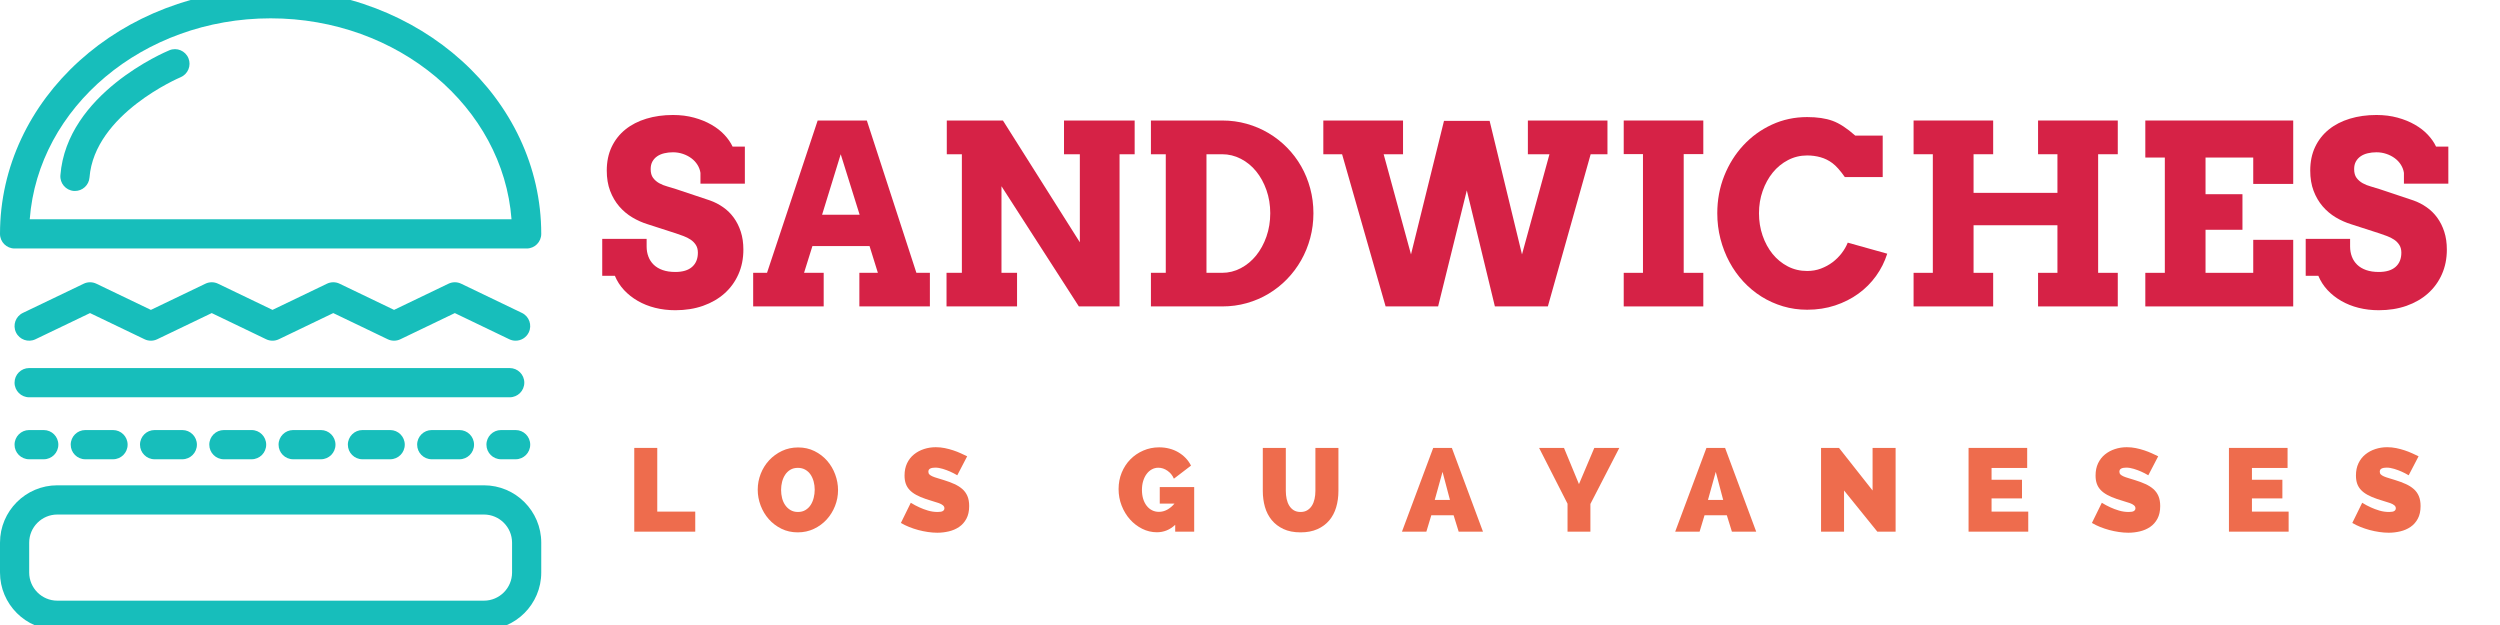 <?xml version="1.0" encoding="UTF-8"?>
<svg xmlns="http://www.w3.org/2000/svg" xmlns:xlink="http://www.w3.org/1999/xlink" width="1500pt" height="375pt" viewBox="0 0 1500 375" version="1.2">
<defs>
<g>
<symbol overflow="visible" id="glyph0-0">
<path style="stroke:none;" d="M 7.5 -111.547 L 76.375 -111.547 L 76.375 0 L 7.5 0 Z M 15.078 -7.5 L 68.875 -7.5 L 68.875 -103.969 L 15.078 -103.969 Z M 15.078 -7.5 "/>
</symbol>
<symbol overflow="visible" id="glyph0-1">
<path style="stroke:none;" d="M 61.953 -80.125 C 61.703 -81.844 61.098 -83.461 60.141 -84.984 C 59.191 -86.504 57.969 -87.816 56.469 -88.922 C 54.977 -90.023 53.285 -90.895 51.391 -91.531 C 49.504 -92.164 47.531 -92.484 45.469 -92.484 C 43.602 -92.484 41.859 -92.285 40.234 -91.891 C 38.617 -91.504 37.211 -90.906 36.016 -90.094 C 34.816 -89.281 33.859 -88.238 33.141 -86.969 C 32.43 -85.695 32.078 -84.176 32.078 -82.406 C 32.078 -80.195 32.555 -78.441 33.516 -77.141 C 34.473 -75.848 35.695 -74.781 37.188 -73.938 C 38.688 -73.102 40.344 -72.441 42.156 -71.953 C 43.969 -71.461 45.734 -70.926 47.453 -70.344 L 67.688 -63.578 C 70.488 -62.586 73.113 -61.234 75.562 -59.516 C 78.02 -57.805 80.141 -55.723 81.922 -53.266 C 83.711 -50.816 85.125 -48 86.156 -44.812 C 87.188 -41.625 87.703 -38.039 87.703 -34.062 C 87.703 -28.664 86.707 -23.734 84.719 -19.266 C 82.738 -14.805 79.957 -10.984 76.375 -7.797 C 72.789 -4.609 68.5 -2.129 63.5 -0.359 C 58.5 1.398 52.957 2.281 46.875 2.281 C 42.602 2.281 38.566 1.801 34.766 0.844 C 30.961 -0.113 27.488 -1.5 24.344 -3.312 C 21.207 -5.125 18.461 -7.289 16.109 -9.812 C 13.754 -12.344 11.914 -15.203 10.594 -18.391 L 3.016 -18.391 L 3.016 -40.547 L 29.656 -40.547 L 29.656 -35.984 C 29.656 -33.773 30.008 -31.738 30.719 -29.875 C 31.426 -28.008 32.488 -26.391 33.906 -25.016 C 35.332 -23.641 37.125 -22.57 39.281 -21.812 C 41.445 -21.051 43.977 -20.672 46.875 -20.672 C 51.281 -20.672 54.633 -21.688 56.938 -23.719 C 59.25 -25.758 60.406 -28.598 60.406 -32.234 C 60.406 -34.086 60 -35.641 59.188 -36.891 C 58.383 -38.148 57.344 -39.207 56.062 -40.062 C 54.789 -40.914 53.367 -41.633 51.797 -42.219 C 50.223 -42.812 48.676 -43.359 47.156 -43.859 L 30.312 -49.297 C 27.125 -50.273 24.047 -51.645 21.078 -53.406 C 18.109 -55.176 15.484 -57.383 13.203 -60.031 C 10.922 -62.688 9.102 -65.789 7.75 -69.344 C 6.406 -72.906 5.734 -76.969 5.734 -81.531 C 5.734 -86.82 6.711 -91.539 8.672 -95.688 C 10.641 -99.832 13.391 -103.328 16.922 -106.172 C 20.453 -109.016 24.645 -111.172 29.5 -112.641 C 34.352 -114.117 39.676 -114.859 45.469 -114.859 C 50.031 -114.859 54.25 -114.328 58.125 -113.266 C 62 -112.211 65.469 -110.801 68.531 -109.031 C 71.602 -107.27 74.203 -105.25 76.328 -102.969 C 78.461 -100.688 80.098 -98.32 81.234 -95.875 L 88.594 -95.875 L 88.594 -73.656 L 61.953 -73.656 Z M 61.953 -80.125 "/>
</symbol>
<symbol overflow="visible" id="glyph0-2">
<path style="stroke:none;" d="M 65.703 -20.156 L 76.812 -20.156 L 71.812 -36.203 L 37.531 -36.203 L 32.516 -20.156 L 44.297 -20.156 L 44.297 0 L 1.984 0 L 1.984 -20.156 L 10.297 -20.156 L 40.688 -111.547 L 70.188 -111.547 L 99.922 -20.156 L 108.016 -20.156 L 108.016 0 L 65.703 0 Z M 43.344 -55.031 L 65.859 -55.031 L 54.516 -91.312 Z M 43.344 -55.031 "/>
</symbol>
<symbol overflow="visible" id="glyph0-3">
<path style="stroke:none;" d="M 78.797 -111.547 L 121.188 -111.547 L 121.188 -91.312 L 112.125 -91.312 L 112.125 0 L 87.703 0 L 41.281 -72.109 L 41.281 -20.156 L 50.625 -20.156 L 50.625 0 L 8.312 0 L 8.312 -20.156 L 17.516 -20.156 L 17.516 -91.312 L 8.469 -91.312 L 8.469 -111.547 L 42.156 -111.547 L 88.297 -38.484 L 88.297 -91.312 L 78.797 -91.312 Z M 78.797 -111.547 "/>
</symbol>
<symbol overflow="visible" id="glyph0-4">
<path style="stroke:none;" d="M 6.031 -111.547 L 48.859 -111.547 C 53.961 -111.547 58.852 -110.883 63.531 -109.562 C 68.219 -108.238 72.582 -106.375 76.625 -103.969 C 80.676 -101.562 84.359 -98.676 87.672 -95.312 C 90.984 -91.957 93.816 -88.219 96.172 -84.094 C 98.523 -79.977 100.336 -75.539 101.609 -70.781 C 102.891 -66.02 103.531 -61.066 103.531 -55.922 C 103.531 -50.766 102.891 -45.805 101.609 -41.047 C 100.336 -36.297 98.523 -31.848 96.172 -27.703 C 93.816 -23.555 90.984 -19.773 87.672 -16.359 C 84.359 -12.953 80.676 -10.035 76.625 -7.609 C 72.582 -5.18 68.219 -3.305 63.531 -1.984 C 58.852 -0.66 53.961 0 48.859 0 L 6.031 0 L 6.031 -20.156 L 14.938 -20.156 L 14.938 -91.312 L 6.031 -91.312 Z M 39.359 -91.312 L 39.359 -20.156 L 48.703 -20.156 C 52.68 -20.156 56.438 -21.086 59.969 -22.953 C 63.5 -24.816 66.562 -27.352 69.156 -30.562 C 71.758 -33.781 73.82 -37.562 75.344 -41.906 C 76.863 -46.25 77.625 -50.922 77.625 -55.922 C 77.625 -60.867 76.863 -65.5 75.344 -69.812 C 73.82 -74.133 71.758 -77.891 69.156 -81.078 C 66.562 -84.266 63.5 -86.766 59.969 -88.578 C 56.438 -90.398 52.68 -91.312 48.703 -91.312 Z M 39.359 -91.312 "/>
</symbol>
<symbol overflow="visible" id="glyph0-5">
<path style="stroke:none;" d="M 124.203 -111.547 L 171.953 -111.547 L 171.953 -91.312 L 161.875 -91.312 L 136.188 0 L 104.406 0 L 87.562 -69.609 L 70.344 0 L 38.844 0 L 12.734 -91.312 L 1.469 -91.312 L 1.469 -111.547 L 49.297 -111.547 L 49.297 -91.312 L 37.672 -91.312 L 54.078 -31.203 L 73.875 -111.328 L 101.25 -111.328 L 120.672 -31.203 L 137.156 -91.312 L 124.203 -91.312 Z M 124.203 -111.547 "/>
</symbol>
<symbol overflow="visible" id="glyph0-6">
<path style="stroke:none;" d="M 8.312 -111.547 L 56.062 -111.547 L 56.062 -91.391 L 44.297 -91.391 L 44.297 -20.156 L 56.062 -20.156 L 56.062 0 L 8.312 0 L 8.312 -20.156 L 19.859 -20.156 L 19.859 -91.391 L 8.312 -91.391 Z M 8.312 -111.547 "/>
</symbol>
<symbol overflow="visible" id="glyph0-7">
<path style="stroke:none;" d="M 81.375 -77.625 C 78.625 -81.551 76.145 -84.332 73.938 -85.969 C 71.738 -87.613 69.363 -88.789 66.812 -89.5 C 64.258 -90.219 61.582 -90.578 58.781 -90.578 C 54.664 -90.578 50.844 -89.656 47.312 -87.812 C 43.781 -85.977 40.723 -83.477 38.141 -80.312 C 35.566 -77.145 33.547 -73.461 32.078 -69.266 C 30.609 -65.078 29.875 -60.629 29.875 -55.922 C 29.875 -51.16 30.598 -46.68 32.047 -42.484 C 33.492 -38.297 35.488 -34.629 38.031 -31.484 C 40.582 -28.348 43.625 -25.859 47.156 -24.016 C 50.695 -22.18 54.57 -21.266 58.781 -21.266 C 61.727 -21.266 64.477 -21.742 67.031 -22.703 C 69.582 -23.66 71.898 -24.922 73.984 -26.484 C 76.066 -28.055 77.891 -29.859 79.453 -31.891 C 81.023 -33.93 82.254 -36.055 83.141 -38.266 L 106.828 -31.641 C 105.305 -26.828 103.07 -22.375 100.125 -18.281 C 97.188 -14.188 93.645 -10.641 89.5 -7.641 C 85.363 -4.648 80.707 -2.297 75.531 -0.578 C 70.352 1.129 64.77 1.984 58.781 1.984 C 53.727 1.984 48.895 1.297 44.281 -0.078 C 39.676 -1.453 35.375 -3.391 31.375 -5.891 C 27.383 -8.391 23.754 -11.406 20.484 -14.938 C 17.223 -18.469 14.441 -22.379 12.141 -26.672 C 9.836 -30.961 8.047 -35.57 6.766 -40.5 C 5.492 -45.438 4.859 -50.578 4.859 -55.922 C 4.859 -63.91 6.254 -71.398 9.047 -78.391 C 11.848 -85.379 15.676 -91.484 20.531 -96.703 C 25.383 -101.93 31.082 -106.055 37.625 -109.078 C 44.176 -112.098 51.227 -113.609 58.781 -113.609 C 64.82 -113.609 69.898 -112.859 74.016 -111.359 C 78.141 -109.859 82.676 -106.906 87.625 -102.5 L 104.109 -102.5 L 104.109 -77.625 Z M 81.375 -77.625 "/>
</symbol>
<symbol overflow="visible" id="glyph0-8">
<path style="stroke:none;" d="M 83 -111.547 L 130.828 -111.547 L 130.828 -91.312 L 119.047 -91.312 L 119.047 -20.156 L 130.828 -20.156 L 130.828 0 L 83 0 L 83 -20.156 L 94.625 -20.156 L 94.625 -48.703 L 44.297 -48.703 L 44.297 -20.156 L 56.062 -20.156 L 56.062 0 L 8.312 0 L 8.312 -20.156 L 19.859 -20.156 L 19.859 -91.312 L 8.312 -91.312 L 8.312 -111.547 L 56.062 -111.547 L 56.062 -91.312 L 44.297 -91.312 L 44.297 -68.141 L 94.625 -68.141 L 94.625 -91.312 L 83 -91.312 Z M 83 -111.547 "/>
</symbol>
<symbol overflow="visible" id="glyph0-9">
<path style="stroke:none;" d="M 8.312 -111.547 L 97.047 -111.547 L 97.047 -73.5 L 73.062 -73.5 L 73.062 -89.328 L 44.438 -89.328 L 44.438 -67.328 L 66.594 -67.328 L 66.594 -45.984 L 44.438 -45.984 L 44.438 -20.156 L 73.062 -20.156 L 73.062 -39.953 L 97.047 -39.953 L 97.047 0 L 8.312 0 L 8.312 -20.156 L 20.016 -20.156 L 20.016 -89.328 L 8.312 -89.328 Z M 8.312 -111.547 "/>
</symbol>
<symbol overflow="visible" id="glyph1-0">
<path style="stroke:none;" d=""/>
</symbol>
<symbol overflow="visible" id="glyph1-1">
<path style="stroke:none;" d="M 4.312 0 L 4.312 -50.25 L 18.109 -50.25 L 18.109 -12.031 L 40.906 -12.031 L 40.906 0 Z M 4.312 0 "/>
</symbol>
<symbol overflow="visible" id="glyph1-2">
<path style="stroke:none;" d="M 25.625 0.422 C 22.031 0.422 18.758 -0.305 15.812 -1.766 C 12.863 -3.234 10.336 -5.156 8.234 -7.531 C 6.141 -9.914 4.516 -12.641 3.359 -15.703 C 2.203 -18.773 1.625 -21.938 1.625 -25.188 C 1.625 -28.488 2.223 -31.672 3.422 -34.734 C 4.629 -37.805 6.316 -40.508 8.484 -42.844 C 10.66 -45.176 13.223 -47.039 16.172 -48.438 C 19.117 -49.832 22.363 -50.531 25.906 -50.531 C 29.488 -50.531 32.754 -49.797 35.703 -48.328 C 38.648 -46.867 41.172 -44.938 43.266 -42.531 C 45.367 -40.125 46.984 -37.383 48.109 -34.312 C 49.242 -31.25 49.812 -28.113 49.812 -24.906 C 49.812 -21.602 49.207 -18.43 48 -15.391 C 46.801 -12.348 45.141 -9.66 43.016 -7.328 C 40.898 -4.992 38.352 -3.117 35.375 -1.703 C 32.406 -0.285 29.156 0.422 25.625 0.422 Z M 15.641 -25.047 C 15.641 -23.348 15.836 -21.707 16.234 -20.125 C 16.641 -18.551 17.266 -17.148 18.109 -15.922 C 18.961 -14.691 20.023 -13.695 21.297 -12.938 C 22.578 -12.188 24.066 -11.812 25.766 -11.812 C 27.504 -11.812 29.008 -12.203 30.281 -12.984 C 31.562 -13.766 32.602 -14.781 33.406 -16.031 C 34.207 -17.281 34.805 -18.707 35.203 -20.312 C 35.609 -21.914 35.812 -23.539 35.812 -25.188 C 35.812 -26.883 35.598 -28.523 35.172 -30.109 C 34.742 -31.691 34.117 -33.082 33.297 -34.281 C 32.473 -35.488 31.422 -36.457 30.141 -37.188 C 28.867 -37.914 27.383 -38.281 25.688 -38.281 C 23.938 -38.281 22.438 -37.898 21.188 -37.141 C 19.938 -36.391 18.898 -35.391 18.078 -34.141 C 17.254 -32.891 16.641 -31.473 16.234 -29.891 C 15.836 -28.316 15.641 -26.703 15.641 -25.047 Z M 15.641 -25.047 "/>
</symbol>
<symbol overflow="visible" id="glyph1-3">
<path style="stroke:none;" d="M 34.75 -33.828 C 33.332 -34.672 31.867 -35.426 30.359 -36.094 C 29.086 -36.656 27.66 -37.18 26.078 -37.672 C 24.492 -38.172 22.945 -38.422 21.438 -38.422 C 20.219 -38.422 19.238 -38.234 18.5 -37.859 C 17.77 -37.484 17.406 -36.848 17.406 -35.953 C 17.406 -35.285 17.617 -34.738 18.047 -34.312 C 18.473 -33.895 19.086 -33.508 19.891 -33.156 C 20.691 -32.801 21.672 -32.457 22.828 -32.125 C 23.984 -31.789 25.289 -31.391 26.75 -30.922 C 29.062 -30.211 31.148 -29.43 33.016 -28.578 C 34.879 -27.734 36.469 -26.734 37.781 -25.578 C 39.102 -24.422 40.117 -23.016 40.828 -21.359 C 41.535 -19.711 41.891 -17.711 41.891 -15.359 C 41.891 -12.336 41.332 -9.801 40.219 -7.75 C 39.113 -5.695 37.656 -4.055 35.844 -2.828 C 34.031 -1.598 31.977 -0.711 29.688 -0.172 C 27.395 0.367 25.094 0.641 22.781 0.641 C 20.945 0.641 19.062 0.492 17.125 0.203 C 15.188 -0.078 13.258 -0.473 11.344 -0.984 C 9.438 -1.504 7.598 -2.117 5.828 -2.828 C 4.066 -3.535 2.43 -4.336 0.922 -5.234 L 6.859 -17.344 C 8.516 -16.301 10.238 -15.379 12.031 -14.578 C 13.539 -13.867 15.25 -13.227 17.156 -12.656 C 19.07 -12.094 21.02 -11.812 23 -11.812 C 24.508 -11.812 25.555 -12.008 26.141 -12.406 C 26.734 -12.812 27.031 -13.348 27.031 -14.016 C 27.031 -14.723 26.734 -15.32 26.141 -15.812 C 25.555 -16.312 24.742 -16.75 23.703 -17.125 C 22.672 -17.5 21.477 -17.875 20.125 -18.25 C 18.781 -18.633 17.352 -19.086 15.844 -19.609 C 13.633 -20.359 11.727 -21.172 10.125 -22.047 C 8.52 -22.922 7.195 -23.91 6.156 -25.016 C 5.113 -26.117 4.344 -27.379 3.844 -28.797 C 3.352 -30.211 3.109 -31.844 3.109 -33.688 C 3.109 -36.469 3.613 -38.922 4.625 -41.047 C 5.645 -43.172 7.023 -44.938 8.766 -46.344 C 10.516 -47.758 12.508 -48.832 14.75 -49.562 C 16.988 -50.301 19.359 -50.672 21.859 -50.672 C 23.703 -50.672 25.492 -50.492 27.234 -50.141 C 28.984 -49.785 30.672 -49.336 32.297 -48.797 C 33.93 -48.254 35.453 -47.66 36.859 -47.016 C 38.273 -46.379 39.551 -45.781 40.688 -45.219 Z M 34.75 -33.828 "/>
</symbol>
<symbol overflow="visible" id="glyph1-4">
<path style="stroke:none;" d=""/>
</symbol>
<symbol overflow="visible" id="glyph1-5">
<path style="stroke:none;" d="M 35.594 -4.109 C 32.438 -1.129 28.781 0.359 24.625 0.359 C 21.508 0.359 18.562 -0.336 15.781 -1.734 C 13 -3.129 10.555 -5.004 8.453 -7.359 C 6.359 -9.711 4.695 -12.457 3.469 -15.594 C 2.238 -18.738 1.625 -22.055 1.625 -25.547 C 1.625 -29.086 2.25 -32.379 3.5 -35.422 C 4.75 -38.461 6.469 -41.102 8.656 -43.344 C 10.852 -45.582 13.438 -47.348 16.406 -48.641 C 19.383 -49.941 22.57 -50.594 25.969 -50.594 C 28.094 -50.594 30.117 -50.344 32.047 -49.844 C 33.984 -49.352 35.773 -48.625 37.422 -47.656 C 39.078 -46.688 40.551 -45.531 41.844 -44.188 C 43.145 -42.844 44.223 -41.32 45.078 -39.625 L 34.812 -31.781 C 33.969 -33.758 32.68 -35.348 30.953 -36.547 C 29.234 -37.754 27.406 -38.359 25.469 -38.359 C 24.062 -38.359 22.754 -38.023 21.547 -37.359 C 20.348 -36.703 19.312 -35.781 18.438 -34.594 C 17.562 -33.414 16.875 -32.016 16.375 -30.391 C 15.883 -28.766 15.641 -26.984 15.641 -25.047 C 15.641 -23.066 15.883 -21.273 16.375 -19.672 C 16.875 -18.066 17.57 -16.688 18.469 -15.531 C 19.363 -14.375 20.438 -13.477 21.688 -12.844 C 22.938 -12.207 24.316 -11.891 25.828 -11.891 C 27.523 -11.891 29.164 -12.312 30.75 -13.156 C 32.332 -14.008 33.805 -15.238 35.172 -16.844 L 26.328 -16.844 L 26.328 -26.75 L 46.984 -26.75 L 46.984 0 L 35.594 0 Z M 35.594 -4.109 "/>
</symbol>
<symbol overflow="visible" id="glyph1-6">
<path style="stroke:none;" d="M 26.188 -11.812 C 27.789 -11.812 29.156 -12.164 30.281 -12.875 C 31.414 -13.582 32.336 -14.516 33.047 -15.672 C 33.754 -16.828 34.27 -18.16 34.594 -19.672 C 34.926 -21.18 35.094 -22.766 35.094 -24.422 L 35.094 -50.25 L 48.906 -50.25 L 48.906 -24.422 C 48.906 -20.922 48.453 -17.648 47.547 -14.609 C 46.648 -11.566 45.258 -8.938 43.375 -6.719 C 41.488 -4.5 39.117 -2.754 36.266 -1.484 C 33.41 -0.211 30.051 0.422 26.188 0.422 C 22.176 0.422 18.742 -0.25 15.891 -1.594 C 13.035 -2.938 10.688 -4.738 8.844 -7 C 7 -9.27 5.648 -11.898 4.797 -14.891 C 3.953 -17.891 3.531 -21.066 3.531 -24.422 L 3.531 -50.25 L 17.344 -50.25 L 17.344 -24.422 C 17.344 -22.766 17.504 -21.172 17.828 -19.641 C 18.16 -18.109 18.68 -16.766 19.391 -15.609 C 20.098 -14.453 21.004 -13.531 22.109 -12.844 C 23.223 -12.156 24.582 -11.812 26.188 -11.812 Z M 26.188 -11.812 "/>
</symbol>
<symbol overflow="visible" id="glyph1-7">
<path style="stroke:none;" d="M -0.562 0 L 18.188 -50.25 L 29.375 -50.25 L 48.047 0 L 33.469 0 L 30.422 -9.844 L 17.047 -9.844 L 14.078 0 Z M 23.781 -35.875 L 19.109 -19.031 L 28.234 -19.031 Z M 23.781 -35.875 "/>
</symbol>
<symbol overflow="visible" id="glyph1-8">
<path style="stroke:none;" d="M 14.016 -50.25 L 23 -28.516 L 32.203 -50.25 L 47.203 -50.25 L 29.859 -16.625 L 29.859 0 L 16.141 0 L 16.141 -16.766 L -0.922 -50.25 Z M 14.016 -50.25 "/>
</symbol>
<symbol overflow="visible" id="glyph1-9">
<path style="stroke:none;" d="M 18.109 -24.703 L 18.109 0 L 4.312 0 L 4.312 -50.25 L 15.078 -50.25 L 35.234 -24.703 L 35.234 -50.25 L 49.047 -50.25 L 49.047 0 L 38.078 0 Z M 18.109 -24.703 "/>
</symbol>
<symbol overflow="visible" id="glyph1-10">
<path style="stroke:none;" d="M 40.125 -12.031 L 40.125 0 L 4.312 0 L 4.312 -50.25 L 39.484 -50.25 L 39.484 -38.219 L 18.109 -38.219 L 18.109 -31.141 L 36.375 -31.141 L 36.375 -19.953 L 18.109 -19.953 L 18.109 -12.031 Z M 40.125 -12.031 "/>
</symbol>
</g>
<clipPath id="clip1">
  <path d="M 0 0 L 324.75 0 L 324.75 150 L 0 150 Z M 0 0 "/>
</clipPath>
<clipPath id="clip2">
  <path d="M 0 291 L 324.75 291 L 324.75 375 L 0 375 Z M 0 291 "/>
</clipPath>
</defs>
<g id="surface1">
<g style="fill:rgb(83.919%,13.329%,27.449%);fill-opacity:1;">
  <use xlink:href="#glyph0-1" x="358.323" y="183.852"/>
</g>
<g style="fill:rgb(83.919%,13.329%,27.449%);fill-opacity:1;">
  <use xlink:href="#glyph0-2" x="449.915" y="183.852"/>
</g>
<g style="fill:rgb(83.919%,13.329%,27.449%);fill-opacity:1;">
  <use xlink:href="#glyph0-3" x="559.606" y="183.852"/>
</g>
<g style="fill:rgb(83.919%,13.329%,27.449%);fill-opacity:1;">
  <use xlink:href="#glyph0-4" x="684.524" y="183.852"/>
</g>
<g style="fill:rgb(83.919%,13.329%,27.449%);fill-opacity:1;">
  <use xlink:href="#glyph0-5" x="792.523" y="183.852"/>
</g>
<g style="fill:rgb(83.919%,13.329%,27.449%);fill-opacity:1;">
  <use xlink:href="#glyph0-6" x="965.923" y="183.852"/>
</g>
<g style="fill:rgb(83.919%,13.329%,27.449%);fill-opacity:1;">
  <use xlink:href="#glyph0-7" x="1025.513" y="183.852"/>
</g>
<g style="fill:rgb(83.919%,13.329%,27.449%);fill-opacity:1;">
  <use xlink:href="#glyph0-8" x="1139.838" y="183.852"/>
</g>
<g style="fill:rgb(83.919%,13.329%,27.449%);fill-opacity:1;">
  <use xlink:href="#glyph0-9" x="1278.882" y="183.852"/>
</g>
<g style="fill:rgb(83.919%,13.329%,27.449%);fill-opacity:1;">
  <use xlink:href="#glyph0-1" x="1380.406" y="183.852"/>
</g>
<g style="fill:rgb(93.329%,42.349%,30.199%);fill-opacity:1;">
  <use xlink:href="#glyph1-1" x="376.246" y="318.995"/>
</g>
<g style="fill:rgb(93.329%,42.349%,30.199%);fill-opacity:1;">
  <use xlink:href="#glyph1-2" x="453.015" y="318.995"/>
</g>
<g style="fill:rgb(93.329%,42.349%,30.199%);fill-opacity:1;">
  <use xlink:href="#glyph1-3" x="539.616" y="318.995"/>
</g>
<g style="fill:rgb(93.329%,42.349%,30.199%);fill-opacity:1;">
  <use xlink:href="#glyph1-4" x="618.436" y="318.995"/>
</g>
<g style="fill:rgb(93.329%,42.349%,30.199%);fill-opacity:1;">
  <use xlink:href="#glyph1-5" x="669.528" y="318.995"/>
</g>
<g style="fill:rgb(93.329%,42.349%,30.199%);fill-opacity:1;">
  <use xlink:href="#glyph1-6" x="754.148" y="318.995"/>
</g>
<g style="fill:rgb(93.329%,42.349%,30.199%);fill-opacity:1;">
  <use xlink:href="#glyph1-7" x="841.74" y="318.995"/>
</g>
<g style="fill:rgb(93.329%,42.349%,30.199%);fill-opacity:1;">
  <use xlink:href="#glyph1-8" x="924.38" y="318.995"/>
</g>
<g style="fill:rgb(93.329%,42.349%,30.199%);fill-opacity:1;">
  <use xlink:href="#glyph1-7" x="1005.675" y="318.995"/>
</g>
<g style="fill:rgb(93.329%,42.349%,30.199%);fill-opacity:1;">
  <use xlink:href="#glyph1-9" x="1088.315" y="318.995"/>
</g>
<g style="fill:rgb(93.329%,42.349%,30.199%);fill-opacity:1;">
  <use xlink:href="#glyph1-10" x="1176.826" y="318.995"/>
</g>
<g style="fill:rgb(93.329%,42.349%,30.199%);fill-opacity:1;">
  <use xlink:href="#glyph1-3" x="1254.232" y="318.995"/>
</g>
<g style="fill:rgb(93.329%,42.349%,30.199%);fill-opacity:1;">
  <use xlink:href="#glyph1-10" x="1333.052" y="318.995"/>
</g>
<g style="fill:rgb(93.329%,42.349%,30.199%);fill-opacity:1;">
  <use xlink:href="#glyph1-3" x="1410.457" y="318.995"/>
</g>
<g clip-path="url(#clip1)" clip-rule="nonzero">
<path style=" stroke:none;fill-rule:nonzero;fill:rgb(9.019%,74.509%,73.329%);fill-opacity:1;" d="M 315.996 149.098 L 8.758 149.098 C 3.922 149.098 0 145.172 0 140.332 C 0 59.352 72.84 -6.535 162.375 -6.535 C 251.91 -6.535 324.75 59.348 324.75 140.332 C 324.75 145.172 320.832 149.098 315.996 149.098 Z M 17.84 131.566 L 306.91 131.566 C 301.844 64.324 238.953 11 162.375 11 C 85.797 11 22.906 64.324 17.84 131.566 Z M 17.84 131.566 "/>
</g>
<path style=" stroke:none;fill-rule:nonzero;fill:rgb(9.019%,74.509%,73.329%);fill-opacity:1;" d="M 309.367 204.418 C 308.094 204.418 306.801 204.141 305.586 203.555 L 272.902 187.848 L 240.223 203.555 C 237.82 204.711 235.039 204.711 232.645 203.555 L 199.961 187.848 L 167.289 203.555 C 164.887 204.711 162.105 204.711 159.703 203.555 L 127.031 187.848 L 94.32 203.555 C 91.93 204.711 89.137 204.707 86.75 203.559 L 54.012 187.844 L 21.27 203.559 C 16.922 205.652 11.676 203.812 9.59 199.441 C 7.5 195.082 9.344 189.84 13.703 187.75 L 50.23 170.219 C 52.613 169.07 55.41 169.07 57.797 170.219 L 90.535 185.934 L 123.246 170.223 C 125.641 169.066 128.426 169.066 130.828 170.223 L 163.5 185.93 L 196.172 170.223 C 198.57 169.066 201.355 169.066 203.75 170.223 L 236.434 185.93 L 269.109 170.223 C 271.516 169.066 274.297 169.066 276.691 170.223 L 313.16 187.754 C 317.523 189.848 319.359 195.086 317.266 199.445 C 315.758 202.59 312.625 204.418 309.367 204.418 Z M 309.367 204.418 "/>
<path style=" stroke:none;fill-rule:nonzero;fill:rgb(9.019%,74.509%,73.329%);fill-opacity:1;" d="M 44.977 114.582 C 44.746 114.582 44.516 114.574 44.281 114.559 C 39.457 114.176 35.855 109.953 36.238 105.129 C 40.105 56.125 99.117 31.195 101.633 30.16 C 106.09 28.301 111.199 30.438 113.055 34.91 C 114.902 39.379 112.781 44.5 108.32 46.359 C 107.809 46.574 56.715 68.266 53.699 106.508 C 53.336 111.098 49.5 114.582 44.977 114.582 Z M 44.977 114.582 "/>
<g clip-path="url(#clip2)" clip-rule="nonzero">
<path style=" stroke:none;fill-rule:nonzero;fill:rgb(9.019%,74.509%,73.329%);fill-opacity:1;" d="M 290.375 377.926 L 34.379 377.926 C 15.422 377.926 0 362.48 0 343.504 L 0 325.605 C 0 306.629 15.422 291.184 34.379 291.184 L 290.371 291.184 C 309.328 291.184 324.75 306.629 324.75 325.605 L 324.75 343.512 C 324.75 362.488 309.328 377.926 290.375 377.926 Z M 34.379 308.719 C 25.078 308.719 17.512 316.293 17.512 325.605 L 17.512 343.504 C 17.512 352.816 25.078 360.395 34.379 360.395 L 290.371 360.395 C 299.672 360.395 307.238 352.824 307.238 343.516 L 307.238 325.605 C 307.238 316.293 299.672 308.719 290.371 308.719 Z M 34.379 308.719 "/>
</g>
<path style=" stroke:none;fill-rule:nonzero;fill:rgb(9.019%,74.509%,73.329%);fill-opacity:1;" d="M 26.242 275.562 L 17.488 275.562 C 12.652 275.562 8.73 271.641 8.73 266.797 C 8.73 261.957 12.652 258.031 17.488 258.031 L 26.242 258.031 C 31.078 258.031 35 261.957 35 266.797 C 35 271.641 31.078 275.562 26.242 275.562 Z M 26.242 275.562 "/>
<path style=" stroke:none;fill-rule:nonzero;fill:rgb(9.019%,74.509%,73.329%);fill-opacity:1;" d="M 275.672 275.562 L 259.047 275.562 C 254.211 275.562 250.289 271.641 250.289 266.797 C 250.289 261.957 254.211 258.031 259.047 258.031 L 275.672 258.031 C 280.508 258.031 284.426 261.957 284.426 266.797 C 284.426 271.641 280.508 275.562 275.672 275.562 Z M 234.102 275.562 L 217.473 275.562 C 212.637 275.562 208.715 271.641 208.715 266.797 C 208.715 261.957 212.637 258.031 217.473 258.031 L 234.102 258.031 C 238.938 258.031 242.859 261.957 242.859 266.797 C 242.859 271.641 238.938 275.562 234.102 275.562 Z M 192.531 275.562 L 175.898 275.562 C 171.062 275.562 167.141 271.641 167.141 266.797 C 167.141 261.957 171.062 258.031 175.898 258.031 L 192.531 258.031 C 197.363 258.031 201.285 261.957 201.285 266.797 C 201.285 271.641 197.363 275.562 192.531 275.562 Z M 150.957 275.562 L 134.328 275.562 C 129.492 275.562 125.574 271.641 125.574 266.797 C 125.574 261.957 129.496 258.031 134.328 258.031 L 150.957 258.031 C 155.793 258.031 159.715 261.957 159.715 266.797 C 159.715 271.641 155.793 275.562 150.957 275.562 Z M 109.383 275.562 L 92.758 275.562 C 87.922 275.562 84 271.641 84 266.797 C 84 261.957 87.922 258.031 92.758 258.031 L 109.383 258.031 C 114.219 258.031 118.141 261.957 118.141 266.797 C 118.141 271.641 114.219 275.562 109.383 275.562 Z M 67.816 275.562 L 51.184 275.562 C 46.352 275.562 42.43 271.641 42.43 266.797 C 42.43 261.957 46.352 258.031 51.184 258.031 L 67.816 258.031 C 72.652 258.031 76.57 261.957 76.57 266.797 C 76.57 271.641 72.652 275.562 67.816 275.562 Z M 67.816 275.562 "/>
<path style=" stroke:none;fill-rule:nonzero;fill:rgb(9.019%,74.509%,73.329%);fill-opacity:1;" d="M 309.375 275.562 L 300.617 275.562 C 295.781 275.562 291.859 271.641 291.859 266.797 C 291.859 261.957 295.781 258.031 300.617 258.031 L 309.375 258.031 C 314.207 258.031 318.129 261.957 318.129 266.797 C 318.129 271.641 314.207 275.562 309.375 275.562 Z M 309.375 275.562 "/>
<path style=" stroke:none;fill-rule:nonzero;fill:rgb(9.019%,74.509%,73.329%);fill-opacity:1;" d="M 305.824 238.371 L 17.488 238.371 C 12.652 238.371 8.73 234.445 8.73 229.605 C 8.73 224.762 12.652 220.836 17.488 220.836 L 305.824 220.836 C 310.66 220.836 314.582 224.762 314.582 229.605 C 314.582 234.445 310.66 238.371 305.824 238.371 Z M 305.824 238.371 "/>
</g>
</svg>
